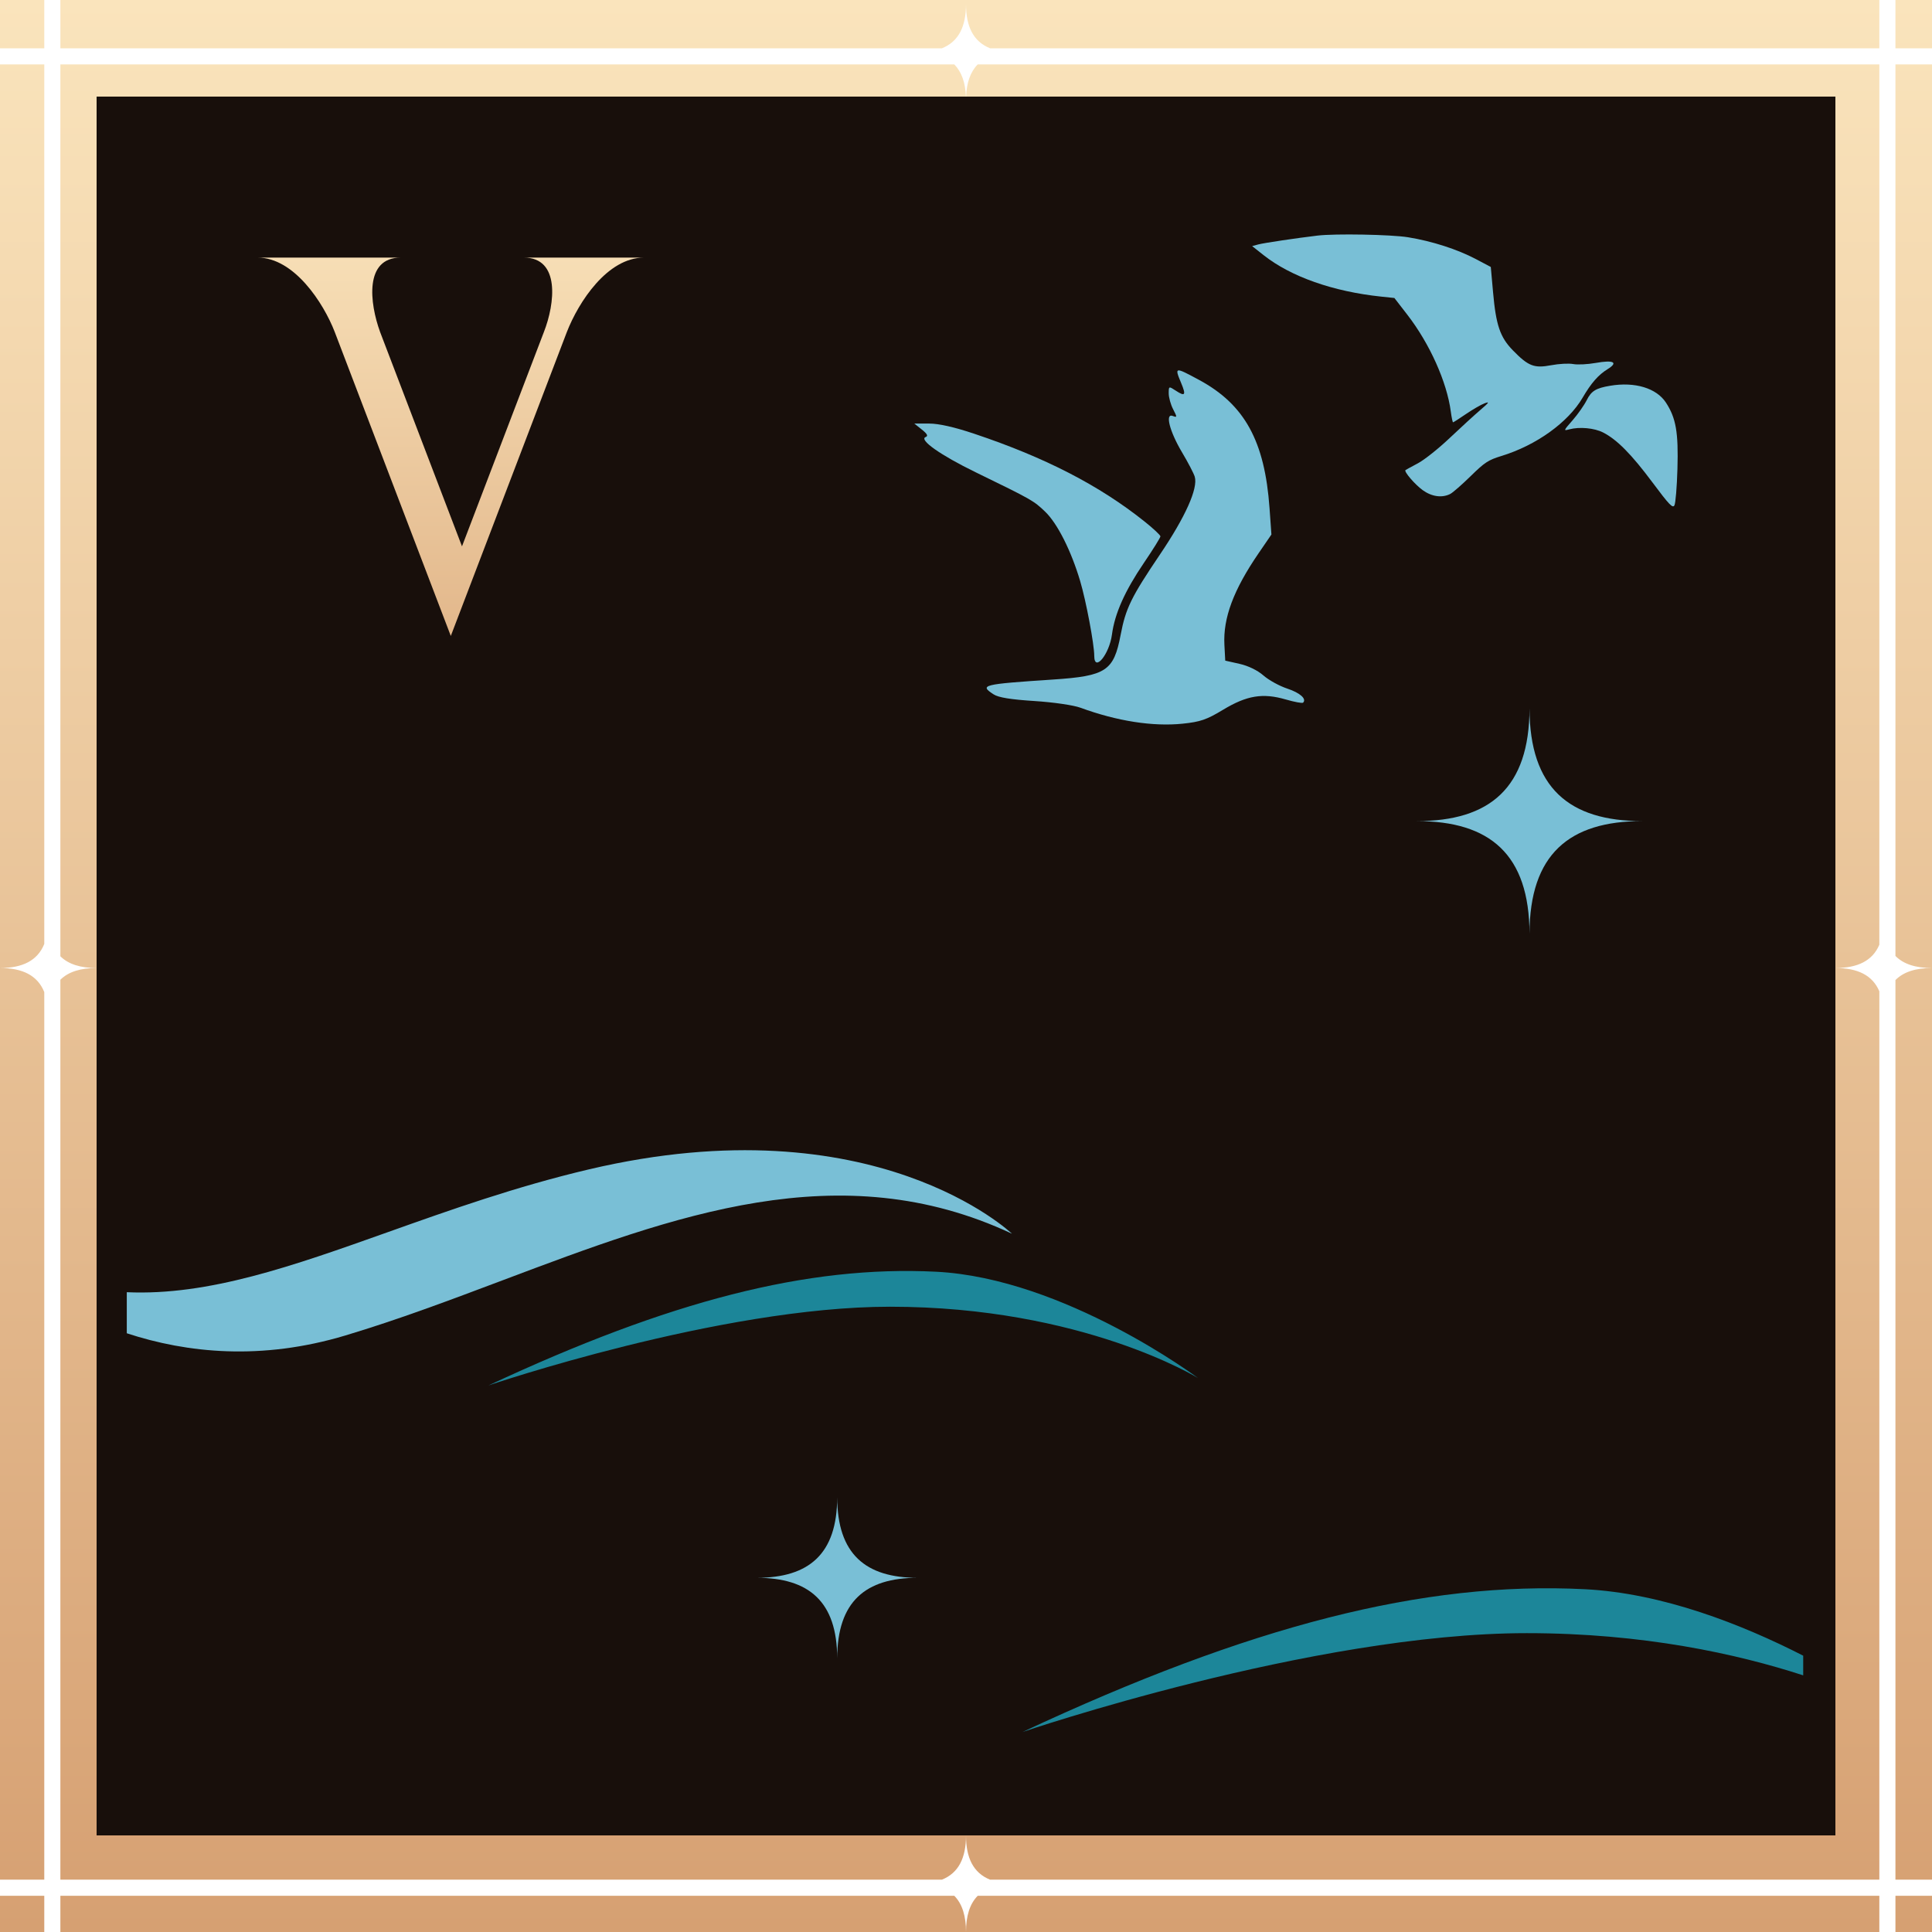 <svg width="120" height="120" viewBox="0 0 120 120" fill="none" xmlns="http://www.w3.org/2000/svg">
<rect x="6" y="6" width="108" height="108" fill="#180F0B"/>
<path d="M7.875 82.812C11.615 84.04 16.228 84.518 21.458 82.947C24.76 81.956 28.015 80.729 31.241 79.513C41.864 75.509 52.175 71.623 62.853 76.627C62.853 76.627 54.321 68.453 36.585 72.63C32.046 73.7 27.941 75.161 24.123 76.519C18.2 78.627 12.967 80.49 7.875 80.261V82.812Z" fill="#79BFD6"/>
<path fill-rule="evenodd" clip-rule="evenodd" d="M74.407 85.591C74.407 85.591 66.126 79.391 58.14 78.989C50.155 78.587 41.578 80.798 30.339 86.052C30.339 86.052 44.683 81.163 55.281 81.163C67.249 81.163 74.407 85.591 74.407 85.591Z" fill="#1C8699"/>
<path d="M112 102.837C108.197 100.894 103.267 98.952 98.424 98.708C88.395 98.202 77.623 100.98 63.507 107.579C63.507 107.579 81.523 101.438 94.833 101.438C102.062 101.438 107.894 102.724 112 104.059V102.837Z" fill="#1C8699"/>
<path fill-rule="evenodd" clip-rule="evenodd" d="M114 6H60.005C60.041 5.134 60.271 4.463 60.728 4L116.729 4V58.678C116.302 59.684 115.374 60.125 114 60.125V6ZM60 114H114V60.125C115.374 60.125 116.302 60.566 116.729 61.572V116.75H61.496C60.456 116.332 60 115.397 60 114ZM3.75 60.853L3.75 116.75H58.504C59.544 116.332 60 115.397 60 114H6V60.125V6H59.995C59.959 5.134 59.729 4.463 59.272 4L3.75 4L3.75 59.397C4.256 59.897 5.013 60.125 6 60.125C5.013 60.125 4.256 60.353 3.75 60.853ZM2.75 58.629L2.75 4L0 4V60.125V116.75H2.75L2.75 61.621C2.332 60.581 1.397 60.125 0 60.125C1.397 60.125 2.332 59.669 2.75 58.629ZM3.75 117.75H59.272C59.772 118.256 60 119.013 60 120H3.75V117.75ZM60 120C60 119.013 60.228 118.256 60.728 117.75H116.729V120H60ZM117.729 60.874V116.75H120V60.125V4L117.729 4V59.376C118.236 59.891 119 60.125 120 60.125C119 60.125 118.236 60.359 117.729 60.874ZM116.729 3L61.496 3C60.456 2.582 60 1.647 60 0.25C60 1.647 59.544 2.582 58.504 3L3.75 3L3.75 0H116.729V3ZM0 0V3L2.75 3L2.75 0H0ZM0 117.75V120H2.75V117.75H0ZM117.729 117.75V120H120V117.75H117.729ZM120 0V3L117.729 3V0H120Z" fill="url(#paint0_linear_120_30)"/>
<path fill-rule="evenodd" clip-rule="evenodd" d="M74.471 23.594C77.306 25.121 78.557 27.395 78.853 31.562L78.97 33.2L78.168 34.371C76.614 36.642 75.963 38.386 76.05 40.049L76.102 41.033L76.991 41.233C77.528 41.353 78.115 41.639 78.474 41.954C78.8 42.241 79.466 42.608 79.952 42.769C80.75 43.034 81.172 43.409 80.937 43.644C80.888 43.693 80.404 43.603 79.86 43.445C78.433 43.03 77.441 43.194 75.963 44.087C74.947 44.701 74.554 44.836 73.46 44.949C71.611 45.14 69.383 44.792 67.108 43.958C66.673 43.798 65.427 43.617 64.24 43.541C62.771 43.447 62.011 43.323 61.713 43.127C60.824 42.545 61.004 42.5 65.397 42.208C68.705 41.988 69.177 41.677 69.605 39.432C69.919 37.783 70.259 37.088 72.044 34.445C73.632 32.096 74.421 30.333 74.208 29.61C74.148 29.406 73.795 28.729 73.423 28.104C72.645 26.797 72.351 25.647 72.842 25.836C73.12 25.942 73.122 25.916 72.865 25.419C72.714 25.128 72.591 24.684 72.591 24.433C72.591 23.981 72.596 23.98 73.034 24.267C73.611 24.645 73.679 24.546 73.364 23.791C72.942 22.782 72.959 22.779 74.471 23.594ZM60.518 26.943C64.922 28.418 68.288 30.153 71.091 32.393C71.633 32.825 72.076 33.24 72.076 33.315C72.077 33.389 71.611 34.137 71.041 34.976C69.865 36.708 69.238 38.115 69.066 39.41C68.901 40.652 67.966 41.781 67.966 40.737C67.966 40.022 67.459 37.328 67.091 36.091C66.531 34.205 65.677 32.512 64.92 31.785C64.202 31.096 64.096 31.036 60.602 29.335C58.417 28.272 57.052 27.309 57.495 27.144C57.662 27.082 57.594 26.95 57.26 26.683L56.79 26.308H57.708C58.311 26.308 59.273 26.525 60.518 26.943Z" fill="#79BFD6"/>
<path fill-rule="evenodd" clip-rule="evenodd" d="M81.831 14.633C80.521 14.789 78.492 15.091 78.16 15.181L77.772 15.285L78.483 15.847C80.176 17.186 82.8 18.11 85.795 18.424L86.608 18.509L87.41 19.546C88.8 21.342 89.868 23.721 90.112 25.562C90.161 25.93 90.224 26.231 90.251 26.231C90.279 26.231 90.643 25.998 91.06 25.713C91.478 25.428 91.994 25.131 92.208 25.052C92.537 24.93 92.497 24.994 91.94 25.47C91.579 25.779 90.721 26.563 90.034 27.214C89.348 27.865 88.462 28.569 88.065 28.778C87.669 28.988 87.323 29.177 87.297 29.198C87.188 29.285 87.879 30.091 88.366 30.444C88.929 30.851 89.568 30.94 90.078 30.68C90.235 30.6 90.807 30.1 91.349 29.569C92.217 28.718 92.442 28.571 93.252 28.323C95.413 27.664 97.4 26.238 98.298 24.703C98.837 23.782 99.272 23.287 99.859 22.923C100.534 22.505 100.221 22.345 99.115 22.542C98.617 22.631 97.987 22.663 97.715 22.612C97.441 22.56 96.834 22.593 96.346 22.685C95.284 22.885 94.928 22.746 93.962 21.755C93.173 20.944 92.919 20.199 92.737 18.157L92.596 16.582L91.677 16.096C90.518 15.484 88.947 14.978 87.454 14.736C86.405 14.566 82.931 14.502 81.831 14.633ZM100.014 23.959C99.123 24.108 98.841 24.281 98.556 24.852C98.398 25.167 98.005 25.727 97.682 26.097C97.105 26.756 97.101 26.767 97.471 26.668C98.103 26.498 99.023 26.583 99.572 26.863C100.431 27.301 101.333 28.213 102.637 29.963C103.678 31.358 103.893 31.584 104.001 31.39C104.072 31.264 104.157 30.239 104.189 29.114C104.254 26.854 104.1 25.966 103.475 25.007C102.888 24.107 101.549 23.701 100.014 23.959Z" fill="#79BFD6"/>
<path d="M32.537 16C34.805 16 34.476 18.858 33.781 20.625L28.695 33.935L23.61 20.625C22.951 18.82 22.622 16 24.89 16H16C18.268 16 20.098 18.82 20.793 20.625L28 39.5L35.207 20.625C35.939 18.745 37.732 16 40 16H32.537Z" fill="url(#paint1_linear_120_30)"/>
<path d="M95 44C95.011 48.937 97.461 51 102 51C97.461 51 95.011 53.063 95 58C94.989 53.063 92.539 51 88 51C92.539 51 94.989 48.937 95 44Z" fill="#79BFD6"/>
<path d="M52 93C52.008 96.526 53.758 98 57 98C53.758 98 52.008 99.474 52 103C51.992 99.474 50.242 98 47 98C50.242 98 51.992 96.526 52 93Z" fill="#79BFD6"/>
<defs>
<linearGradient id="paint0_linear_120_30" x1="60" y1="0" x2="60" y2="120" gradientUnits="userSpaceOnUse">
<stop stop-color="#FAE4BC"/>
<stop offset="1" stop-color="#D6A072"/>
</linearGradient>
<linearGradient id="paint1_linear_120_30" x1="105.431" y1="12.24" x2="105.431" y2="53.675" gradientUnits="userSpaceOnUse">
<stop stop-color="#FAE4BC"/>
<stop offset="1" stop-color="#D6A072"/>
</linearGradient>
</defs>
</svg>

